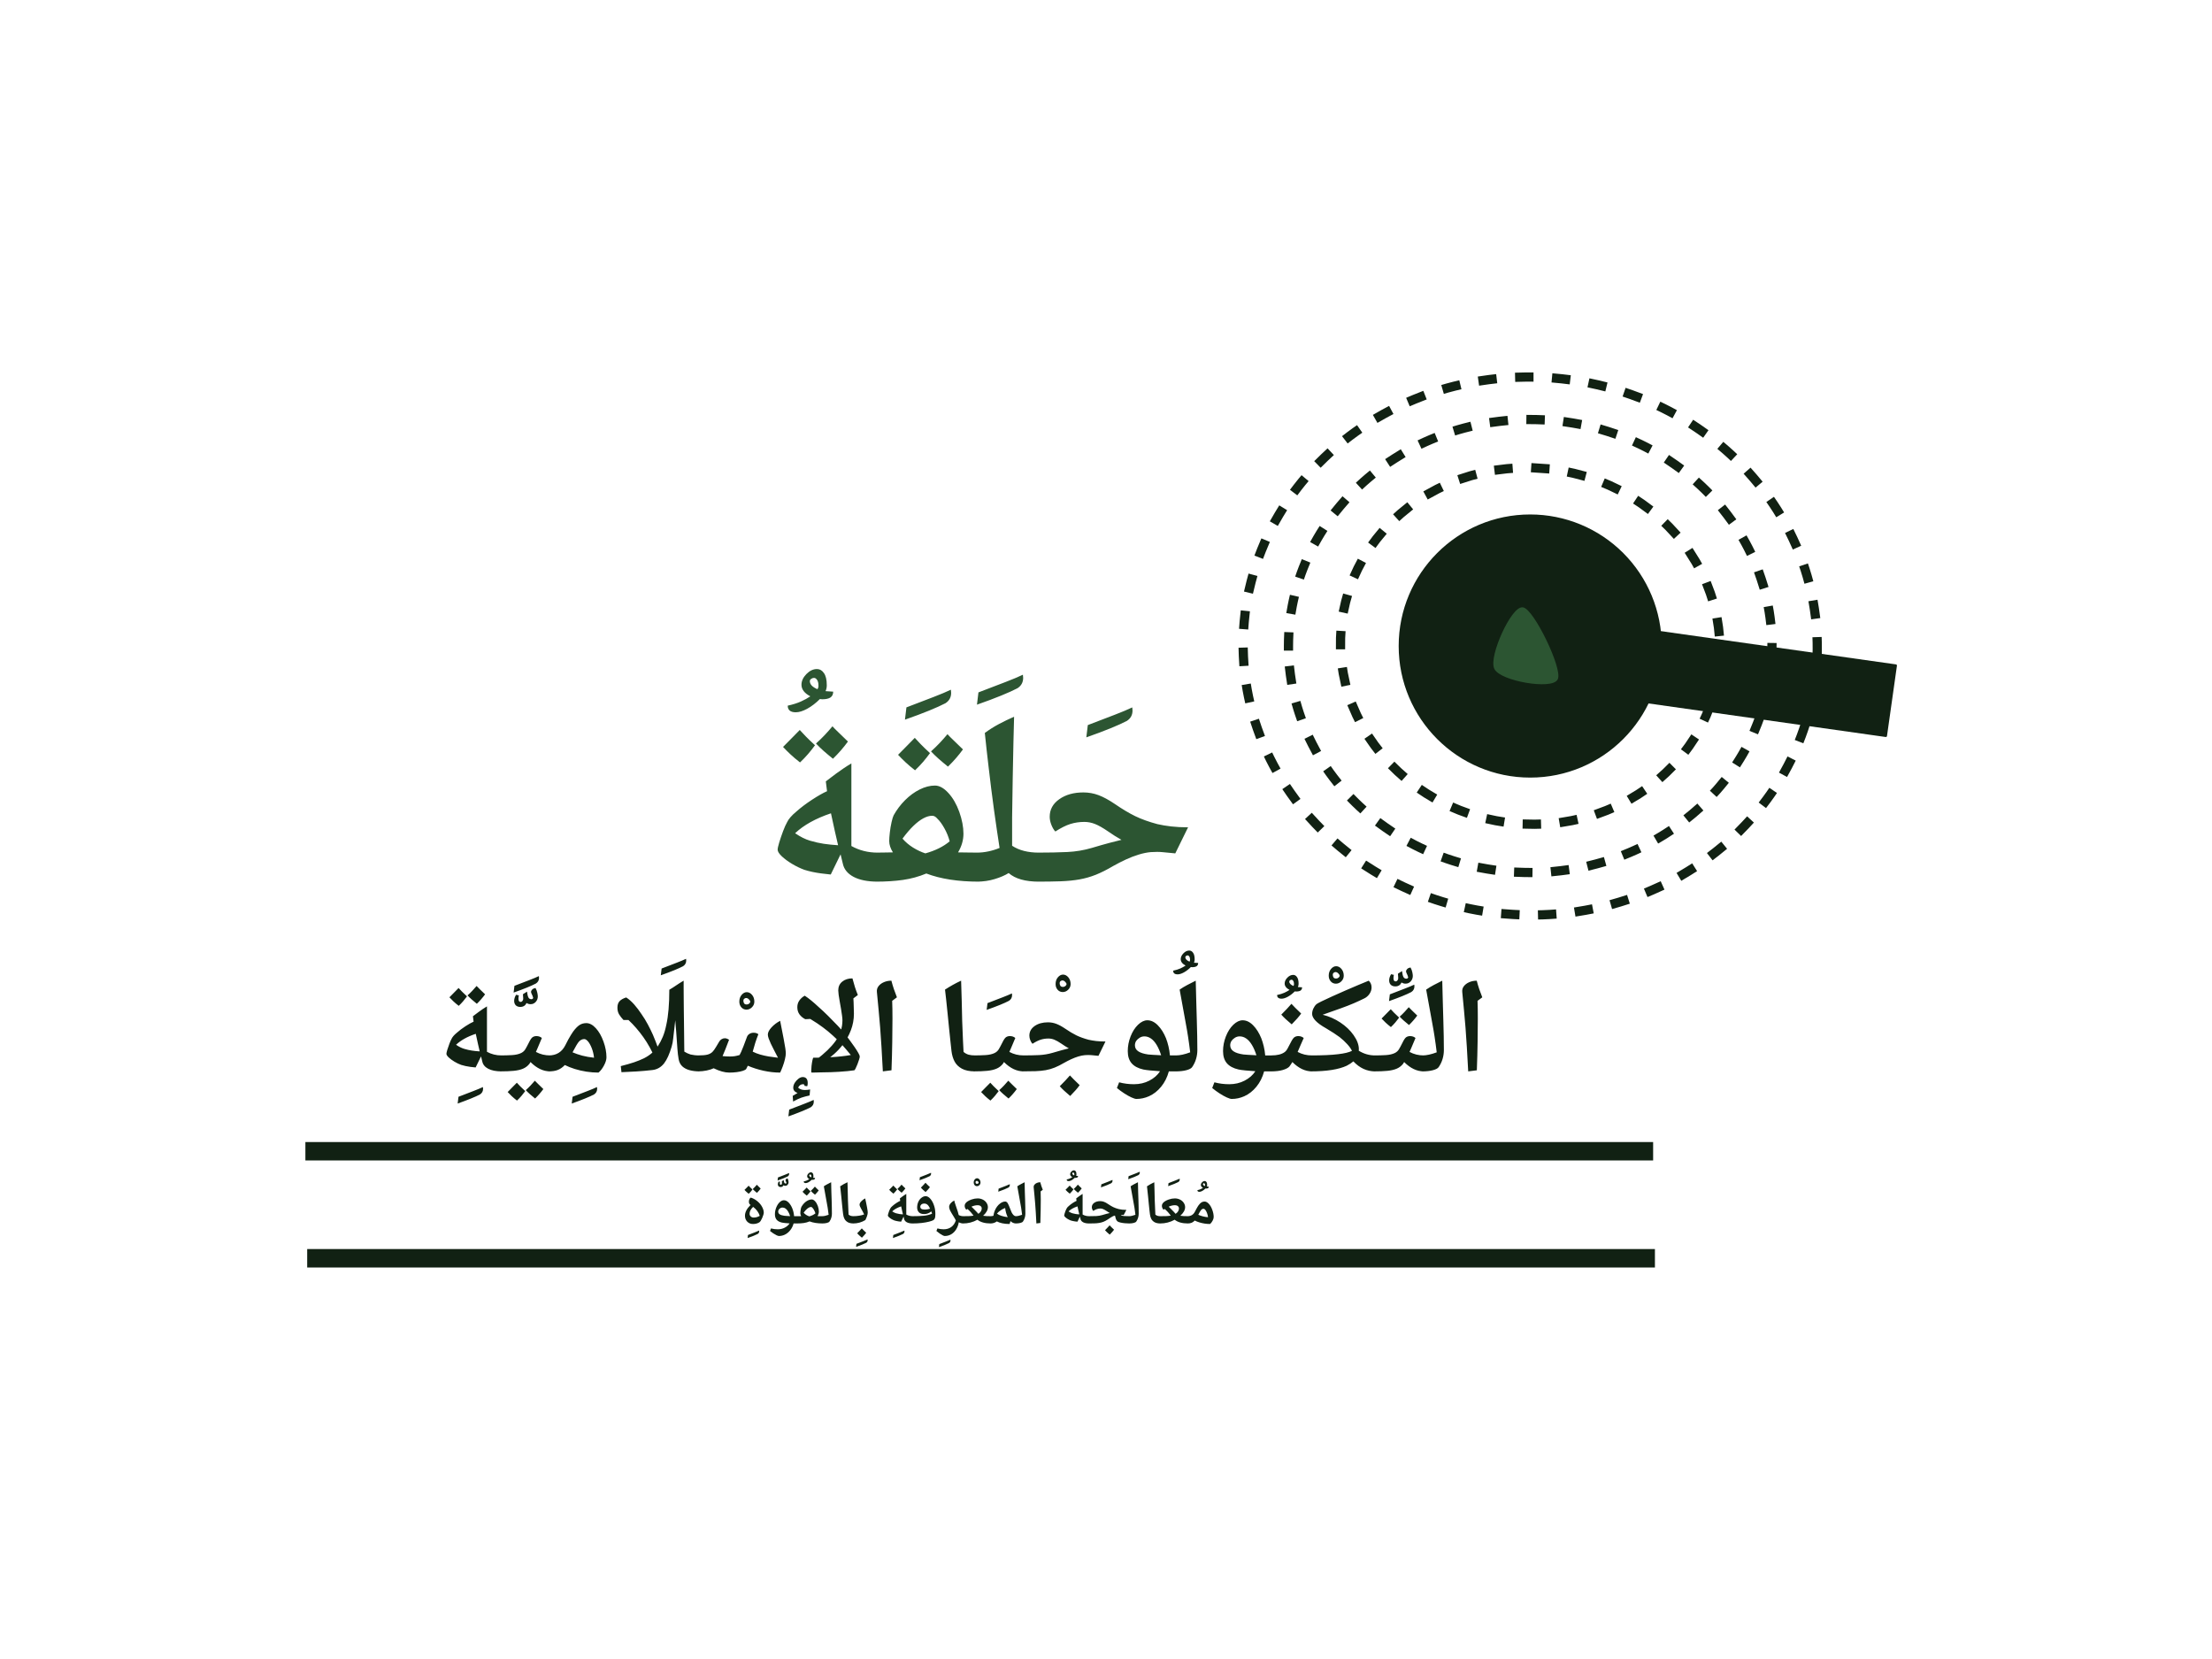 <svg version="1.1" viewBox="0.0 0.0 960.0 720.0" fill="none" stroke="none" stroke-linecap="square" stroke-miterlimit="10" xmlns:xlink="http://www.w3.org/1999/xlink" xmlns="http://www.w3.org/2000/svg"><rect x="0.0" y="0.0" width="960.0" height="720.0" fill="#808080" stroke="none"/><clipPath id="p.0"><path d="m0 0l960.0 0l0 720.0l-960.0 0l0 -720.0z" clip-rule="nonzero"/></clipPath><g clip-path="url(#p.0)"><path fill="#ffffff" d="m0 0l960.0 0l0 720.0l-960.0 0z" fill-rule="evenodd"/><path fill="#000000" fill-opacity="0.0" d="m788.611 284.875l0 0c-2.331 64.422 -59.963 114.629 -128.724 112.142l0 0c-68.762 -2.487 -122.614 -56.728 -120.284 -121.15l0 0c2.331 -64.422 59.963 -114.629 128.724 -112.142l0 0c68.762 2.487 122.614 56.728 120.283 121.15z" fill-rule="evenodd"/><path stroke="#112113" stroke-width="4.0" stroke-linejoin="round" stroke-linecap="butt" stroke-dasharray="4.0,12.0" d="m788.611 284.875l0 0c-2.331 64.422 -59.963 114.629 -128.724 112.142l0 0c-68.762 -2.487 -122.614 -56.728 -120.284 -121.15l0 0c2.331 -64.422 59.963 -114.629 128.724 -112.142l0 0c68.762 2.487 122.614 56.728 120.283 121.15z" fill-rule="evenodd"/><path fill="#000000" fill-opacity="0.0" d="m559.193 280.372l0 0c0 -54.289 46.971 -98.299 104.913 -98.299l0 0c57.942 0 104.913 44.01 104.913 98.299l0 0c0 54.289 -46.971 98.299 -104.913 98.299l0 0c-57.942 0 -104.913 -44.01 -104.913 -98.299z" fill-rule="evenodd"/><path stroke="#112113" stroke-width="4.0" stroke-linejoin="round" stroke-linecap="butt" stroke-dasharray="4.0,12.0" d="m559.193 280.372l0 0c0 -54.289 46.971 -98.299 104.913 -98.299l0 0c57.942 0 104.913 44.01 104.913 98.299l0 0c0 54.289 -46.971 98.299 -104.913 98.299l0 0c-57.942 0 -104.913 -44.01 -104.913 -98.299z" fill-rule="evenodd"/><path fill="#000000" fill-opacity="0.0" d="m745.719 291.753l0 0c-5.888 42.252 -47.205 71.406 -92.283 65.118l0 0c-45.079 -6.288 -76.849 -45.638 -70.961 -87.89l0 0c5.888 -42.252 47.205 -71.406 92.283 -65.118l0 0c45.079 6.288 76.849 45.638 70.961 87.89z" fill-rule="evenodd"/><path stroke="#112113" stroke-width="4.0" stroke-linejoin="round" stroke-linecap="butt" stroke-dasharray="4.0,12.0" d="m745.719 291.753l0 0c-5.888 42.252 -47.205 71.406 -92.283 65.118l0 0c-45.079 -6.288 -76.849 -45.638 -70.961 -87.89l0 0c5.888 -42.252 47.205 -71.406 92.283 -65.118l0 0c45.079 6.288 76.849 45.638 70.961 87.89z" fill-rule="evenodd"/><path fill="#000000" fill-opacity="0.0" d="m94.143 272.179l661.197 0l0 219.78l-661.197 0z" fill-rule="evenodd"/><path fill="#2c5532" d="m345.386 309.127q-3.516 0 -3.516 -2.875q3.406 -0.75 5.75 -1.812q2.359 -1.062 4.062 -2.234q-3.844 -2.031 -3.844 -5.016q0 -2.453 2.125 -4.641q2.141 -2.188 4.594 -2.188q1.812 0 2.984 1.703q1.281 1.703 1.281 5.344q0 1.375 -0.531 2.547l3.312 0.219q0 1.703 -1.172 2.516q-1.172 0.797 -3.625 0.797l-0.969 -0.109q-2.656 2.656 -5.484 4.203q-2.828 1.547 -4.969 1.547zm9.391 -10.016l0.219 -0.438q0.203 -0.422 0.203 -0.734q0 -0.328 0 -0.531q0 -1.5 -0.594 -2.344q-0.578 -0.859 -1.328 -0.859q-0.641 0 -1.234 0.422q-0.578 0.422 -0.578 0.969q0 2.125 3.312 3.516zm6.723 30.182q-2.25 -1.812 -4.062 -3.406q-1.812 -1.609 -3.297 -3.203q2.016 -1.812 3.781 -3.672q1.766 -1.875 3.359 -3.797q0.953 1.062 2.656 2.672q1.719 1.594 4.062 3.938q-2.875 3.953 -6.5 7.469zm-14.297 1.594q-2.344 -1.812 -4.156 -3.516q-1.812 -1.703 -3.203 -3.203q1.812 -1.812 3.625 -3.672q1.812 -1.875 3.625 -3.688q0.969 1.078 2.609 2.781q1.656 1.703 4.0 3.844q-1.375 1.906 -2.984 3.781q-1.594 1.859 -3.516 3.672zm33.697 51.739q-6.5 0 -10.453 -2.078q-3.938 -2.094 -4.688 -5.828l-0.953 -3.938l-4.266 8.75q-2.25 -0.219 -4.219 -0.484q-1.969 -0.266 -3.734 -0.641q-1.766 -0.375 -3.469 -0.906q-2.656 -0.969 -5.328 -2.562q-2.672 -1.594 -4.484 -3.297q-1.812 -1.719 -1.812 -2.891q0 -0.844 0.688 -3.141q0.703 -2.297 1.656 -4.859q0.969 -2.562 1.719 -3.844q0.953 -2.125 4.047 -4.688q2.984 -2.656 6.828 -5.156q3.844 -2.516 6.5 -3.688l-0.531 -4.266q2.781 -2.141 4.531 -3.422q1.766 -1.281 3.25 -2.281q1.5 -1.016 3.312 -2.094q0 8.969 0 17.922q0 8.953 0 17.922q5.125 2.875 11.406 2.875q0.859 0 0.859 0.859l0 10.875q0 0.859 -0.859 0.859zm-17.172 -15.797q-0.641 -2.562 -1.391 -6.016q-0.734 -3.469 -1.703 -7.844q-9.906 3.312 -15.562 8.641q3.406 2.344 6.5 3.25q3.094 0.906 5.875 1.328q1.484 0.219 3.031 0.375q1.547 0.156 3.25 0.266zm29.017 -54.502l0.641 -5.328q7.25 -2.766 11.828 -4.531q4.594 -1.766 7.469 -3.141l0.109 1.375q0 2.891 -2.453 4.484q-2.656 1.391 -7.094 3.203q-4.422 1.812 -10.5 3.938zm18.67 20.38q-2.25 -1.812 -4.062 -3.406q-1.812 -1.609 -3.297 -3.203q2.016 -1.812 3.781 -3.672q1.766 -1.875 3.359 -3.797q0.953 1.062 2.656 2.672q1.719 1.594 4.062 3.938q-2.875 3.953 -6.5 7.469zm-14.297 1.594q-2.344 -1.812 -4.156 -3.516q-1.812 -1.703 -3.203 -3.203q1.812 -1.812 3.625 -3.672q1.812 -1.875 3.625 -3.688q0.969 1.078 2.609 2.781q1.656 1.703 4.0 3.844q-1.375 1.906 -2.984 3.781q-1.594 1.859 -3.516 3.672zm-17.063 48.326q-0.969 0 -0.969 -0.969l0 -10.656q0 -0.969 0.969 -0.969q1.812 0 3.672 -0.047q1.875 -0.062 3.797 -0.062q-1.609 -2.562 -1.609 -4.906q0 -1.375 0.266 -3.719q0.266 -2.359 0.75 -4.484q0.484 -2.141 0.906 -2.984q2.031 -3.641 4.953 -6.562q2.938 -2.938 6.344 -4.641q3.422 -1.703 6.625 -1.703q2.875 0 5.812 3.203q2.938 3.188 4.75 8.203q1.812 5.125 1.812 9.484q0 4.172 -2.344 8.109q2.234 0 4.516 0.062q2.297 0.047 4.547 0.047q0.844 0 0.844 0.859l0 10.875q0 0.859 -0.844 0.859q-13.547 0 -22.828 -3.531q-4.906 2.031 -10.141 2.781q-5.219 0.75 -11.828 0.75zm21.547 -12.266q6.5 -1.812 10.547 -5.234q-0.734 -2.875 -2.281 -5.641q-1.547 -2.781 -3.047 -4.172q-1.062 -1.281 -2.234 -1.281q-1.812 0 -3.891 1.125q-2.078 1.125 -4.328 3.312q-2.234 2.172 -4.688 5.484q1.922 2.234 4.578 3.891q2.672 1.656 5.344 2.516zm22.393 -64.54l0.641 -5.328q7.25 -2.766 11.828 -4.531q4.594 -1.766 7.469 -3.141l0.109 1.375q0 2.891 -2.453 4.484q-2.656 1.391 -7.094 3.203q-4.422 1.812 -10.5 3.938zm-0.107 76.806q-0.859 0 -0.859 -0.859l0 -10.875q0 -0.859 0.859 -0.859q2.562 0 5.062 -0.531q2.516 -0.531 4.859 -1.5q-1.172 -7.562 -2.406 -16.406q-1.219 -8.859 -2.391 -19.0q-0.438 -3.406 -0.812 -7.031q-0.359 -3.625 -0.797 -7.469q2.891 -2.141 6.078 -3.844q3.203 -1.703 6.625 -3.203q-0.109 3.953 -0.281 10.938q-0.156 6.984 -0.312 15.469q-0.156 8.469 -0.266 17.219q0 4.594 0 7.312q0 2.719 0 5.062q4.484 2.984 11.625 2.984q0.953 0 0.953 0.859l0 10.875q0 0.859 -0.953 0.859q-8.859 0 -13.125 -3.734q-2.344 1.484 -6.031 2.609q-3.672 1.125 -7.828 1.125zm47.571 -62.619l0.641 -5.328q7.25 -2.766 11.828 -4.531q4.594 -1.766 7.469 -3.141l0.109 1.375q0 2.891 -2.453 4.484q-2.656 1.391 -7.094 3.203q-4.422 1.812 -10.5 3.938zm-21.44 62.619q-0.859 0 -0.859 -0.859l0 -10.875q0 -0.859 0.859 -0.859q7.781 0 13.219 -0.266q5.453 -0.266 10.562 -1.766q4.594 -1.375 7.844 -2.234q3.25 -0.859 5.062 -1.281q-1.484 -0.844 -2.938 -1.75q-1.438 -0.922 -2.812 -1.875q-3.422 -2.344 -5.719 -3.25q-2.281 -0.906 -4.641 -0.906q-3.188 0 -6.078 0.906q-2.875 0.906 -6.5 3.25q-0.953 -0.953 -1.703 -2.812q-0.75 -1.875 -0.75 -3.578q0 -4.703 4.156 -7.625q4.156 -2.938 10.453 -2.938q3.422 0 6.562 1.172q3.141 1.172 7.094 3.844q4.797 3.297 8.844 5.281q4.062 1.969 9.609 3.453q2.766 0.641 6.062 1.016q3.312 0.375 7.266 0.375l-5.547 11.312q-3.312 -0.328 -5.5 -0.531q-2.172 -0.219 -5.172 -0.016q-2.453 0.219 -5.234 1.078q-2.766 0.844 -5.531 2.125q-2.766 1.281 -5.438 2.781q-4.156 2.453 -7.625 3.844q-3.469 1.375 -7.094 2.016q-3.625 0.641 -8.062 0.812q-4.422 0.156 -10.391 0.156z" fill-rule="nonzero"/><path fill="#112113" d="m198.623 478.934l0.359 -2.938q3.984 -1.531 6.5 -2.5q2.531 -0.969 4.109 -1.719l0.062 0.75q0 1.594 -1.359 2.469q-1.453 0.766 -3.891 1.75q-2.438 1.0 -5.781 2.188zm8.328 -43.292q-1.234 -1.0 -2.234 -1.875q-0.984 -0.875 -1.812 -1.766q1.109 -0.984 2.078 -2.016q0.969 -1.031 1.859 -2.078q0.516 0.578 1.453 1.469q0.938 0.875 2.234 2.156q-1.578 2.172 -3.578 4.109zm-7.859 0.891q-1.297 -1.0 -2.297 -1.938q-0.984 -0.938 -1.75 -1.766q1.0 -1.0 1.984 -2.016q1.0 -1.031 2.0 -2.031q0.531 0.594 1.438 1.531q0.906 0.938 2.203 2.109q-0.766 1.047 -1.641 2.078q-0.875 1.031 -1.938 2.031zm18.533 28.435q-3.578 0 -5.75 -1.141q-2.172 -1.141 -2.578 -3.203l-0.531 -2.156l-2.344 4.797q-1.234 -0.109 -2.328 -0.25q-1.078 -0.156 -2.047 -0.359q-0.953 -0.203 -1.906 -0.5q-1.453 -0.531 -2.922 -1.406q-1.469 -0.875 -2.469 -1.812q-1.0 -0.953 -1.0 -1.594q0 -0.469 0.375 -1.719q0.391 -1.266 0.922 -2.672q0.531 -1.406 0.938 -2.109q0.531 -1.188 2.234 -2.594q1.641 -1.469 3.75 -2.844q2.109 -1.375 3.578 -2.016l-0.297 -2.344q1.531 -1.172 2.5 -1.875q0.969 -0.719 1.781 -1.266q0.828 -0.562 1.812 -1.141q0 4.922 0 9.859q0 4.922 0 9.844q2.828 1.578 6.281 1.578q0.469 0 0.469 0.469l0 5.984q0 0.469 -0.469 0.469zm-9.438 -8.672q-0.359 -1.406 -0.766 -3.312q-0.406 -1.906 -0.938 -4.312q-5.453 1.812 -8.562 4.75q1.875 1.281 3.578 1.781q1.703 0.5 3.219 0.734q0.828 0.125 1.672 0.219q0.859 0.078 1.797 0.141zm14.72 -25.513l0.359 -2.938q3.984 -1.531 6.5 -2.5q2.531 -0.969 4.109 -1.719l0.062 0.75q0 1.594 -1.359 2.469q-1.453 0.766 -3.891 1.766q-2.438 0.984 -5.781 2.172zm2.938 6.219q-1.297 0 -2.0 -0.703q-0.703 -0.719 -0.703 -1.938q0 -1.234 0.828 -2.641l1.219 0.281q-0.172 0.531 -0.172 1.469q0 1.359 0.938 1.359q0.469 0 0.812 -0.438q0.359 -0.453 0.312 -1.094l-0.125 -1.812l1.766 -1.125q0.234 1.875 0.641 2.594q0.406 0.703 1.297 0.703q0.234 0 0.438 -0.141q0.203 -0.156 0.312 -0.391q-0.109 -0.656 -0.812 -2.109l-0.125 -0.469q0 -0.594 0.5 -1.094q0.5 -0.5 1.438 -0.672q0.594 1.062 0.797 2.125q0.203 1.047 0.203 1.516q0 1.406 -0.906 2.406q-0.906 0.984 -2.203 0.984q-1.062 0 -1.766 -0.516q-0.812 1.703 -2.688 1.703zm6.387 39.753q-1.234 -1.0 -2.234 -1.875q-0.984 -0.875 -1.812 -1.766q1.109 -0.984 2.078 -2.016q0.969 -1.031 1.859 -2.078q0.516 0.578 1.453 1.453q0.938 0.891 2.234 2.172q-1.578 2.172 -3.578 4.109zm-7.859 0.891q-1.297 -1.0 -2.297 -1.938q-0.984 -0.938 -1.75 -1.766q1.0 -1.0 1.984 -2.031q1.0 -1.016 2.0 -2.016q0.531 0.594 1.438 1.531q0.906 0.938 2.203 2.109q-0.766 1.047 -1.641 2.078q-0.875 1.031 -1.938 2.031zm-7.274 -12.678q-0.469 0 -0.469 -0.469l0 -5.984q0 -0.469 0.469 -0.469q2.812 0 5.188 -0.141q2.375 -0.156 3.906 -0.906q1.172 -0.594 1.781 -1.609q0.625 -1.031 1.562 -2.906q0.938 -1.938 1.641 -2.375q0.703 -0.453 1.641 -0.453q1.406 0 2.344 0.828q-0.531 1.297 -1.0 2.375q-0.469 1.078 -0.844 2.0q-0.375 0.906 -0.734 1.672q1.406 0.75 2.953 1.141q1.562 0.375 3.203 0.375q0.469 0 0.469 0.469l0 5.984q0 0.469 -0.469 0.469q-4.453 0 -8.5 -4.047l-0.469 0.766q-1.109 1.406 -2.766 2.109q-1.641 0.703 -4.047 0.938q-2.406 0.234 -5.859 0.234zm31.031 13.966l0.359 -2.938q3.984 -1.531 6.5 -2.5q2.531 -0.969 4.109 -1.719l0.062 0.75q0 1.594 -1.359 2.469q-1.453 0.766 -3.891 1.75q-2.438 1.0 -5.781 2.188zm11.617 -13.435q-2.578 0 -5.25 -0.406q-2.672 -0.422 -5.078 -1.172q-2.406 -0.766 -4.281 -1.703q-1.406 1.469 -3.0 2.109q-1.578 0.641 -3.922 0.641q-0.469 0 -0.469 -0.469l0 -5.984q0 -0.469 0.469 -0.469q2.406 0 4.188 -1.078q1.797 -1.094 2.906 -3.266q0.703 -1.406 1.312 -2.547q0.625 -1.141 1.156 -1.984q0.531 -0.859 0.938 -1.438q1.469 -2.0 2.75 -2.844q1.297 -0.859 3.0 -0.859q2.109 0 4.125 2.203q2.031 2.203 3.328 5.828q1.281 3.531 1.281 6.812q0 1.516 -1.062 3.516q-1.047 2.0 -2.391 3.109zm-1.938 -6.453q-0.234 -2.172 -0.938 -4.016q-0.703 -1.844 -1.594 -2.969q-0.938 -1.109 -1.688 -1.109q-1.297 0 -2.297 1.062q-0.469 0.516 -1.172 1.703q-0.703 1.172 -1.641 2.984q1.875 0.812 4.188 1.438q2.328 0.609 5.141 0.906zm26.573 0.469q-1.125 -2.703 -2.422 -5.016q-1.281 -2.312 -2.75 -4.375q-1.453 -2.047 -3.078 -3.922q-1.609 -1.875 -3.375 -3.516l-2.156 0q-1.125 -1.172 -1.891 -2.406q-0.75 -1.234 -0.75 -2.938q0 -1.875 0.969 -2.875q0.969 -1.0 2.844 -1.578q1.812 1.172 3.484 3.078q1.672 1.906 3.141 4.141q1.516 2.156 2.781 4.531q1.266 2.375 2.203 4.5q0.531 1.219 1.109 2.719q0.594 1.5 1.172 3.109q0.594 1.609 1.062 3.203l-2.344 1.344zm2.402 -36.241l0.359 -2.938q3.984 -1.531 6.5 -2.5q2.531 -0.969 4.109 -1.719l0.062 0.75q0 1.594 -1.359 2.469q-1.453 0.766 -3.891 1.766q-2.438 0.984 -5.781 2.172zm-17.07 42.053l-0.297 -2.641q3.297 -0.828 5.734 -1.641q2.422 -0.828 4.359 -1.766q1.938 -1.0 3.375 -2.25q1.438 -1.266 2.609 -2.969q1.234 -1.875 2.172 -4.125q0.938 -2.266 1.516 -5.203q0.656 -2.938 0.969 -6.656q0.328 -3.719 0.328 -8.531q1.703 -1.0 3.047 -1.938q1.359 -0.938 3.172 -2.0q0 1.0 0 3.109q0 2.109 0.031 4.703q0.031 2.578 0.047 5.188q0.031 2.609 0.062 4.641q0.031 2.016 0.031 2.953q0 0.938 0.031 2.438q0.031 1.484 0.031 3.109q0 1.609 0.031 2.906q0.031 1.281 0.031 1.75q0.641 0.406 1.312 0.703q0.672 0.297 1.375 0.531q0.828 0.172 1.734 0.297q0.906 0.109 2.031 0.109q0.516 0 0.516 0.469l0 5.984q0 0.469 -0.516 0.469q-2.234 0 -4.172 -0.516q-1.938 -0.531 -3.172 -1.672q-1.219 -1.156 -1.578 -3.094q-0.359 -2.047 -0.531 -4.453q-0.172 -2.406 -0.344 -4.875q-0.062 -1.172 -0.188 -2.625q-0.109 -1.469 -0.234 -2.781q-0.109 -1.328 -0.172 -2.156q-0.344 3.172 -0.562 5.0q-0.203 1.812 -0.328 2.875q-0.109 1.047 -0.25 1.812q-0.141 0.75 -0.438 1.812q-0.703 2.344 -1.5 4.141q-0.797 1.781 -1.781 3.078q-2.0 2.516 -5.047 2.875q-3.578 0.406 -6.859 0.609q-3.297 0.203 -6.578 0.328zm54.262 -27.152q-1.344 0 -2.234 -1.0q-0.875 -1.0 -0.875 -2.469q0 -1.766 1.0 -2.938q1.0 -1.172 2.219 -1.172q1.297 0 2.297 1.172q1.0 1.172 1.0 2.938q0 1.406 -1.031 2.438q-1.031 1.031 -2.375 1.031zm0.109 -2.234q0.594 0 1.062 -0.406q0.469 -0.422 0.469 -0.766q0 -0.469 -0.594 -1.047q-0.578 -0.594 -1.219 -0.594q-0.359 0 -0.766 0.297q-0.406 0.281 -0.406 0.938q0 0.516 0.281 1.047q0.297 0.531 1.172 0.531zm-7.628 29.558q-1.453 0 -3.125 -0.469q-1.672 -0.469 -3.609 -1.406q-1.172 0.578 -3.031 0.969q-1.844 0.375 -3.719 0.375q-0.469 0 -0.469 -0.469l0 -5.984q0 -0.469 0.469 -0.469q2.703 0 4.047 -0.344q1.344 -0.359 2.172 -1.172q0.406 -0.422 0.75 -0.906q0.359 -0.5 0.859 -1.328q0.5 -0.828 1.328 -2.234q0.344 -0.641 1.016 -1.047q0.672 -0.422 1.438 -0.422q0.828 0 1.828 0.656q-0.938 2.453 -1.641 4.25q-0.703 1.781 -1.188 2.844q0.828 0.062 1.609 0.125q0.797 0.047 1.562 0.047q1.172 0 2.109 -0.141q0.938 -0.141 2.109 -0.5q0.297 -0.469 0.703 -1.406q0.422 -0.938 1.031 -2.516q0.625 -1.594 1.5 -4.0q0.297 -0.766 1.047 -1.25q0.766 -0.5 1.828 -0.5q1.234 0 2.047 0.641q-0.703 1.75 -1.328 3.688q-0.609 1.938 -1.125 3.875q1.516 0.766 3.25 1.266q1.734 0.5 3.656 0.828q1.938 0.312 4.062 0.547q-0.891 -1.766 -1.719 -3.312q-0.812 -1.562 -1.406 -2.812q-0.578 -1.266 -0.938 -2.266q-0.344 -1.0 -0.344 -1.641q0 -1.406 1.578 -3.125q1.594 -1.734 3.766 -2.859q0.984 4.984 1.516 7.781q0.531 2.781 0.734 4.188q0.203 1.406 0.203 2.172q0 0.938 -0.375 2.531q-0.375 1.578 -0.969 3.156q-0.594 1.578 -1.109 2.641q-3.531 0 -7.234 -0.812q-3.688 -0.828 -6.797 -2.172q-0.344 0.75 -0.703 1.406q-0.281 0.406 -1.406 0.797q-1.109 0.375 -2.703 0.578q-1.578 0.203 -3.281 0.203zm25.698 19.008l0.359 -2.938q3.984 -1.531 6.5 -2.5q2.531 -0.969 4.109 -1.719l0.062 0.75q0 1.594 -1.359 2.469q-1.453 0.766 -3.891 1.75q-2.438 1.0 -5.781 2.188zm2.049 -6.446l-0.172 -2.469l2.109 -1.234q-1.875 -0.703 -1.875 -2.281q0 -1.062 0.641 -2.125q0.656 -1.047 1.609 -1.781q0.969 -0.734 1.859 -0.734q2.172 0 2.172 2.641q0 0.875 -0.234 1.344l-1.172 -0.172l0 -0.172q0 -0.297 -0.188 -0.422q-0.172 -0.109 -0.516 -0.109q-0.594 0 -1.125 0.344q-0.531 0.359 -0.938 1.125q1.062 1.047 2.938 1.047q0.469 0 1.047 -0.062q0.594 -0.047 1.234 -0.172l-0.234 2.594q-2.109 0.469 -3.547 0.953q-1.438 0.5 -3.609 1.688zm8.047 -12.562q-0.188 0 -0.188 -0.703q0 -0.828 0.141 -2.203q0.156 -1.375 0.391 -2.453q0.234 -1.094 0.406 -1.094q1.641 0 3.609 -0.047q1.969 -0.062 4.078 -0.188q2.109 -0.109 4.312 -0.344q2.203 -0.234 4.25 -0.594q-2.109 -2.578 -3.953 -4.625q-1.844 -2.062 -3.906 -3.875q-1.984 -1.828 -4.312 -3.547q-2.312 -1.734 -5.422 -3.609l-2.172 0.109q-1.516 -0.766 -2.484 -2.047q-0.969 -1.297 -0.969 -3.172q0 -1.641 0.875 -2.891q0.875 -1.266 2.344 -2.094q1.344 0.875 2.844 2.109q1.5 1.234 3.141 2.766q2.0 1.75 4.156 3.891q2.172 2.141 4.188 4.281q2.031 2.141 3.391 3.906q0.875 1.109 1.922 2.547q1.062 1.438 2.031 2.844q0.969 1.406 1.578 2.5q0.625 1.078 0.625 1.547q0 0.422 -0.297 1.359q-0.297 0.938 -0.703 2.0q-0.406 1.047 -0.797 1.812q-0.375 0.75 -0.547 0.812q-1.125 0.172 -2.906 0.359q-1.781 0.172 -3.719 0.297q-1.938 0.109 -3.578 0.172q-0.531 0 -1.688 0.031q-1.141 0.016 -2.453 0.047q-1.312 0.031 -2.469 0.062q-1.141 0.031 -1.719 0.031zm5.331 -4.641l-3.172 -1.047q2.578 -2.0 4.641 -3.953q2.047 -1.969 3.516 -3.969q1.469 -2.047 2.25 -4.297q0.797 -2.266 0.797 -4.797q0 -0.703 -0.172 -2.016q-0.172 -1.328 -0.438 -2.906q-0.266 -1.578 -0.562 -3.188q-0.297 -1.625 -0.469 -2.906q-0.172 -1.297 -0.172 -1.938q0 -2.406 1.719 -3.812q1.734 -1.422 4.438 -1.422q0.594 2.172 1.078 3.766q0.5 1.578 1.266 3.453l-1.938 1.469q0.062 0.594 0.094 1.625q0.031 1.016 0.062 2.078q0.031 1.047 0.047 1.875q0.031 0.812 0.031 1.047q0 3.766 -1.328 7.219q-1.312 3.453 -3.594 6.391q-1.703 2.172 -3.703 3.938q-1.984 1.75 -4.391 3.391zm25.57 4.109q-0.297 -6.031 -0.594 -10.609q-0.281 -4.578 -0.578 -8.422q-0.297 -3.844 -0.656 -7.469q-0.344 -3.641 -0.75 -7.875q-0.172 -1.453 0.672 -2.562q0.859 -1.125 2.344 -1.766q1.5 -0.656 3.266 -0.656q0.469 1.828 1.078 3.641q0.625 1.812 1.328 3.578l-2.062 1.531q0.125 3.219 0.125 7.703q0 4.484 -0.094 10.125q-0.078 5.625 -0.328 12.312l-3.75 0.469zm39.95 0q-3.516 0 -5.656 -1.172q-2.141 -1.172 -3.172 -3.125q-1.031 -1.969 -1.328 -4.5q-0.109 -1.109 -0.406 -3.719q-0.297 -2.609 -0.625 -5.953q-0.312 -3.344 -0.672 -6.75q-0.344 -3.406 -0.641 -6.156q-0.281 -2.766 -0.469 -4.109q1.703 -1.109 3.438 -2.078q1.734 -0.969 3.547 -1.797q0.172 4.406 0.266 8.781q0.094 4.359 0.203 8.766q0.125 4.391 0.359 8.797l0.234 4.578q1.047 0.875 2.219 1.203q1.172 0.312 2.812 0.312q0.359 0 0.359 0.469l0 5.984q0 0.469 -0.469 0.469zm5.103 -26.675l0.359 -2.938q3.984 -1.531 6.5 -2.5q2.531 -0.969 4.109 -1.719l0.062 0.75q0 1.594 -1.359 2.469q-1.453 0.766 -3.891 1.766q-2.438 0.984 -5.781 2.172zm9.501 38.462q-1.234 -1.0 -2.234 -1.875q-0.984 -0.875 -1.812 -1.766q1.109 -0.984 2.078 -2.016q0.969 -1.031 1.859 -2.078q0.516 0.578 1.453 1.453q0.938 0.891 2.234 2.172q-1.578 2.172 -3.578 4.109zm-7.859 0.891q-1.297 -1.0 -2.297 -1.938q-0.984 -0.938 -1.75 -1.766q1.0 -1.0 1.984 -2.031q1.0 -1.016 2.0 -2.016q0.531 0.594 1.438 1.531q0.906 0.938 2.203 2.109q-0.766 1.047 -1.641 2.078q-0.875 1.031 -1.938 2.031zm-7.274 -12.678q-0.469 0 -0.469 -0.469l0 -5.984q0 -0.469 0.469 -0.469q2.812 0 5.188 -0.141q2.375 -0.156 3.906 -0.906q1.172 -0.594 1.781 -1.609q0.625 -1.031 1.562 -2.906q0.938 -1.938 1.641 -2.375q0.703 -0.453 1.641 -0.453q1.406 0 2.344 0.828q-0.531 1.297 -1.0 2.375q-0.469 1.078 -0.844 2.0q-0.375 0.906 -0.734 1.672q1.406 0.75 2.953 1.141q1.562 0.375 3.203 0.375q0.469 0 0.469 0.469l0 5.984q0 0.469 -0.469 0.469q-4.453 0 -8.5 -4.047l-0.469 0.766q-1.109 1.406 -2.766 2.109q-1.641 0.703 -4.047 0.938q-2.406 0.234 -5.859 0.234zm38.658 -34.419q-1.344 0 -2.234 -1.0q-0.875 -1.0 -0.875 -2.469q0 -1.766 1.0 -2.938q1.0 -1.172 2.219 -1.172q1.297 0 2.297 1.172q1.0 1.172 1.0 2.938q0 1.406 -1.031 2.438q-1.031 1.031 -2.375 1.031zm0.109 -2.234q0.594 0 1.062 -0.406q0.469 -0.422 0.469 -0.766q0 -0.469 -0.594 -1.047q-0.578 -0.594 -1.219 -0.594q-0.359 0 -0.766 0.297q-0.406 0.281 -0.406 0.938q0 0.516 0.281 1.047q0.297 0.531 1.172 0.531zm3.116 47.34q-2.984 -2.469 -4.516 -4.234q1.344 -1.344 2.422 -2.484q1.094 -1.141 1.984 -2.203q0.641 0.703 1.688 1.75q1.062 1.062 2.531 2.469q-0.703 1.0 -1.734 2.172q-1.031 1.172 -2.375 2.531zm-20.766 -10.687q-0.469 0 -0.469 -0.469l0 -5.984q0 -0.469 0.469 -0.469q4.281 0 7.266 -0.141q3.0 -0.156 5.812 -0.969q2.531 -0.766 4.312 -1.234q1.797 -0.469 2.781 -0.703q-0.812 -0.469 -1.609 -0.969q-0.797 -0.5 -1.547 -1.031q-1.875 -1.281 -3.141 -1.781q-1.266 -0.5 -2.547 -0.5q-1.766 0 -3.359 0.5q-1.578 0.5 -3.562 1.781q-0.531 -0.516 -0.953 -1.547q-0.406 -1.031 -0.406 -1.969q0 -2.578 2.281 -4.188q2.297 -1.609 5.766 -1.609q1.875 0 3.594 0.641q1.734 0.641 3.906 2.109q2.641 1.812 4.859 2.906q2.234 1.078 5.281 1.906q1.531 0.344 3.344 0.562q1.828 0.203 4.0 0.203l-3.047 6.219q-1.828 -0.188 -3.031 -0.297q-1.203 -0.125 -2.844 0q-1.344 0.109 -2.875 0.578q-1.516 0.469 -3.047 1.172q-1.531 0.703 -3.0 1.531q-2.281 1.344 -4.188 2.109q-1.906 0.766 -3.906 1.125q-1.984 0.344 -4.422 0.438q-2.438 0.078 -5.719 0.078zm49.505 11.969q-0.703 0 -2.172 -0.672q-1.469 -0.672 -3.141 -1.766q-1.672 -1.078 -3.141 -2.312l0.953 -2.469q1.578 0.422 3.188 0.625q1.609 0.203 3.25 0.203q3.703 0 6.688 -1.562q3.0 -1.547 4.641 -4.078q-2.516 -0.172 -4.344 -0.344q-1.812 -0.172 -2.938 -0.406q-3.391 -0.766 -5.062 -2.703q-1.672 -1.938 -1.672 -5.281q0 -3.219 1.219 -6.359q1.234 -3.141 3.234 -5.078q2.047 -1.938 4.047 -1.938q2.406 0 4.547 2.172q2.141 2.172 3.547 5.625q0.641 1.656 1.078 3.531q0.453 1.875 0.625 3.922l3.172 0q0.469 0 0.469 0.469l0 5.984q0 0.469 -0.469 0.469l-3.641 0q-1.062 3.875 -3.344 6.656q-2.281 2.797 -5.281 4.141q-2.641 1.172 -5.453 1.172zm10.734 -18.953q-0.828 -2.625 -1.938 -4.469q-1.109 -1.859 -2.469 -2.797q-1.344 -0.938 -2.859 -0.938q-1.125 0 -2.062 0.594q-0.938 0.578 -1.516 1.406q-0.531 0.875 -0.531 1.875q0 1.641 1.438 2.609q1.438 0.969 4.312 1.375q0.641 0.062 2.047 0.156q1.406 0.078 3.578 0.188zm7.158 -35.12q-1.938 0 -1.938 -1.594q1.875 -0.406 3.156 -0.984q1.297 -0.594 2.234 -1.234q-2.109 -1.125 -2.109 -2.766q0 -1.344 1.172 -2.547q1.172 -1.203 2.531 -1.203q1.0 0 1.641 0.938q0.703 0.938 0.703 2.938q0 0.75 -0.297 1.406l1.812 0.109q0 0.938 -0.641 1.391q-0.641 0.438 -1.984 0.438l-0.531 -0.062q-1.469 1.469 -3.031 2.328q-1.547 0.844 -2.719 0.844zm5.156 -5.516l0.125 -0.234q0.109 -0.234 0.109 -0.406q0 -0.188 0 -0.297q0 -0.828 -0.328 -1.297q-0.312 -0.469 -0.719 -0.469q-0.359 0 -0.688 0.234q-0.312 0.234 -0.312 0.531q0 1.172 1.812 1.938zm-5.862 47.62q-0.469 0 -0.469 -0.469l0 -5.984q0 -0.469 0.469 -0.469q2.578 0 6.156 -1.344q-0.234 -1.703 -0.438 -3.422q-0.203 -1.734 -0.5 -3.438q-0.234 -1.703 -1.172 -6.781q-0.938 -5.078 -2.469 -13.578q1.531 -1.062 3.312 -2.0q1.797 -0.938 3.672 -1.875q0.125 4.812 0.234 9.125q0.125 4.312 0.234 8.062q0.125 3.75 0.172 6.953q0.062 3.203 0.062 5.953q0 2.0 -0.562 3.875q-0.547 1.875 -1.719 3.578q-0.594 0.812 -2.5 1.312q-1.906 0.5 -4.484 0.5zm24.166 11.969q-0.703 0 -2.172 -0.672q-1.469 -0.672 -3.141 -1.766q-1.672 -1.078 -3.141 -2.312l0.953 -2.469q1.578 0.422 3.188 0.625q1.609 0.203 3.25 0.203q3.703 0 6.688 -1.562q3.0 -1.547 4.641 -4.078q-2.516 -0.172 -4.344 -0.344q-1.812 -0.172 -2.938 -0.406q-3.391 -0.766 -5.062 -2.703q-1.672 -1.938 -1.672 -5.281q0 -3.219 1.219 -6.359q1.234 -3.141 3.234 -5.078q2.047 -1.938 4.047 -1.938q2.406 0 4.547 2.172q2.141 2.172 3.547 5.625q0.641 1.656 1.078 3.531q0.453 1.875 0.625 3.922l3.172 0q0.469 0 0.469 0.469l0 5.984q0 0.469 -0.469 0.469l-3.641 0q-1.062 3.875 -3.344 6.656q-2.281 2.797 -5.281 4.141q-2.641 1.172 -5.453 1.172zm10.734 -18.953q-0.828 -2.625 -1.938 -4.469q-1.109 -1.859 -2.469 -2.797q-1.344 -0.938 -2.859 -0.938q-1.125 0 -2.062 0.594q-0.938 0.578 -1.516 1.406q-0.531 0.875 -0.531 1.875q0 1.641 1.438 2.609q1.438 0.969 4.312 1.375q0.641 0.062 2.047 0.156q1.406 0.078 3.578 0.188zm10.913 -24.56q-1.938 0 -1.938 -1.594q1.875 -0.406 3.156 -0.984q1.297 -0.594 2.234 -1.234q-2.109 -1.125 -2.109 -2.766q0 -1.344 1.172 -2.547q1.172 -1.203 2.531 -1.203q1.0 0 1.641 0.938q0.703 0.938 0.703 2.938q0 0.75 -0.297 1.406l1.812 0.109q0 0.938 -0.641 1.391q-0.641 0.438 -1.984 0.438l-0.531 -0.062q-1.469 1.469 -3.031 2.328q-1.547 0.844 -2.719 0.844zm5.156 -5.516l0.125 -0.234q0.109 -0.234 0.109 -0.406q0 -0.188 0 -0.297q0 -0.828 -0.328 -1.297q-0.312 -0.469 -0.719 -0.469q-0.359 0 -0.688 0.234q-0.312 0.234 -0.312 0.531q0 1.172 1.812 1.938zm-0.759 16.662q-2.984 -2.469 -4.516 -4.234q1.344 -1.344 2.422 -2.484q1.094 -1.141 1.984 -2.203q0.641 0.703 1.688 1.766q1.062 1.047 2.531 2.453q-0.703 1.0 -1.734 2.172q-1.031 1.172 -2.375 2.531zm-8.857 20.398q-0.469 0 -0.469 -0.469l0 -5.984q0 -0.469 0.469 -0.469q3.812 0 5.75 -1.406q0.766 -0.531 1.344 -1.641q0.594 -1.109 1.359 -2.578q0.938 -1.875 1.641 -2.312q0.703 -0.453 1.641 -0.453q1.344 0 2.344 0.828q-0.641 1.469 -1.328 3.0q-0.672 1.516 -1.312 3.047q1.406 0.75 2.953 1.141q1.562 0.375 3.266 0.375q0.469 0 0.469 0.469l0 5.984q0 0.469 -0.469 0.469q-4.453 0 -8.5 -4.047q-0.359 0.594 -0.688 1.062q-0.312 0.469 -0.609 0.875q-0.766 0.875 -2.828 1.5q-2.047 0.609 -5.031 0.609zm28.04 -38.057q-1.344 0 -2.234 -1.0q-0.875 -1.0 -0.875 -2.469q0 -1.766 1.0 -2.938q1.0 -1.172 2.219 -1.172q1.297 0 2.297 1.172q1.0 1.172 1.0 2.938q0 1.406 -1.031 2.438q-1.031 1.031 -2.375 1.031zm0.109 -2.234q0.594 0 1.062 -0.406q0.469 -0.422 0.469 -0.766q0 -0.469 -0.594 -1.047q-0.578 -0.594 -1.219 -0.594q-0.359 0 -0.766 0.297q-0.406 0.281 -0.406 0.938q0 0.516 0.281 1.047q0.297 0.531 1.172 0.531zm-11.021 40.291q-0.469 0 -0.469 -0.469l0 -5.984q0 -0.469 0.469 -0.469q7.625 0 11.844 -0.531q4.109 -0.469 6.047 -1.453q-0.641 -1.359 -2.062 -2.906q-1.406 -1.562 -3.328 -3.078q-1.125 -0.828 -2.562 -1.766q-1.438 -0.938 -3.312 -2.047q-3.047 -1.703 -4.547 -3.281q-1.484 -1.594 -1.484 -2.938q0 -1.172 0.516 -2.312q0.531 -1.156 1.359 -1.922q0.406 -0.344 2.25 -1.25q1.844 -0.906 4.516 -2.109q2.672 -1.203 5.625 -2.5q2.969 -1.297 5.688 -2.438q2.734 -1.141 4.609 -1.906q1.234 1.125 1.234 2.938q0 1.469 -0.906 2.797q-0.906 1.312 -2.25 1.953q-2.234 1.109 -4.562 2.109q-2.312 1.0 -5.484 2.141q-3.156 1.141 -8.031 2.844q4.109 1.0 7.688 3.375q3.578 2.375 5.75 5.484q2.281 3.234 2.281 6.109q0 0.516 -0.047 0.641q3.281 2.047 7.094 2.047q0.531 0 0.531 0.469l0 5.984q0 0.469 -0.531 0.469q-2.641 0 -5.016 -1.078q-2.375 -1.094 -4.422 -3.266q-0.531 0.469 -1.266 0.953q-0.734 0.469 -1.609 0.938q-5.281 2.453 -15.609 2.453zm36.729 -36.879q-1.297 0 -2.0 -0.703q-0.703 -0.719 -0.703 -1.938q0 -1.234 0.828 -2.641l1.219 0.281q-0.172 0.531 -0.172 1.469q0 1.359 0.938 1.359q0.469 0 0.813 -0.438q0.359 -0.453 0.312 -1.094l-0.125 -1.812l1.766 -1.125q0.234 1.875 0.641 2.594q0.406 0.703 1.297 0.703q0.234 0 0.438 -0.141q0.203 -0.156 0.312 -0.391q-0.109 -0.656 -0.812 -2.109l-0.125 -0.469q0 -0.594 0.5 -1.094q0.5 -0.5 1.438 -0.672q0.594 1.062 0.797 2.125q0.203 1.047 0.203 1.516q0 1.406 -0.906 2.406q-0.906 0.984 -2.203 0.984q-1.062 0 -1.766 -0.516q-0.812 1.703 -2.688 1.703zm-2.766 6.391l0.359 -2.938q3.984 -1.531 6.5 -2.5q2.531 -0.969 4.109 -1.719l0.062 0.75q0 1.594 -1.359 2.469q-1.453 0.766 -3.891 1.766q-2.438 0.984 -5.781 2.172zm8.68 10.373q-1.234 -1.0 -2.234 -1.875q-0.984 -0.875 -1.812 -1.766q1.109 -0.984 2.078 -2.016q0.969 -1.031 1.859 -2.078q0.516 0.578 1.453 1.469q0.938 0.875 2.234 2.156q-1.578 2.172 -3.578 4.109zm-7.859 0.891q-1.297 -1.0 -2.297 -1.938q-0.984 -0.938 -1.75 -1.766q1.0 -1.0 1.984 -2.016q1.0 -1.031 2.0 -2.031q0.531 0.594 1.438 1.531q0.906 0.938 2.203 2.109q-0.766 1.047 -1.641 2.078q-0.875 1.031 -1.938 2.031zm-7.391 19.225q-0.469 0 -0.469 -0.469l0 -5.984q0 -0.469 0.469 -0.469q2.812 0 5.188 -0.141q2.375 -0.156 3.906 -0.906q1.172 -0.594 1.781 -1.609q0.625 -1.031 1.562 -2.906q0.938 -1.938 1.641 -2.375q0.703 -0.453 1.641 -0.453q1.406 0 2.344 0.828q-0.531 1.297 -1.0 2.375q-0.469 1.078 -0.844 2.0q-0.375 0.906 -0.734 1.672q1.406 0.75 2.953 1.141q1.562 0.375 3.203 0.375q0.469 0 0.469 0.469l0 5.984q0 0.469 -0.469 0.469q-4.453 0 -8.5 -4.047l-0.469 0.766q-1.109 1.406 -2.766 2.109q-1.641 0.703 -4.047 0.938q-2.406 0.234 -5.859 0.234zm21.116 0q-0.469 0 -0.469 -0.469l0 -5.984q0 -0.469 0.469 -0.469q2.578 0 6.156 -1.344q-0.234 -1.703 -0.438 -3.422q-0.203 -1.734 -0.5 -3.438q-0.234 -1.703 -1.172 -6.781q-0.938 -5.078 -2.469 -13.578q1.531 -1.062 3.312 -2.0q1.797 -0.938 3.672 -1.875q0.125 4.812 0.234 9.125q0.125 4.312 0.234 8.062q0.125 3.75 0.172 6.953q0.062 3.203 0.062 5.953q0 2.0 -0.562 3.875q-0.547 1.875 -1.719 3.578q-0.594 0.812 -2.5 1.312q-1.906 0.5 -4.484 0.5zm19.822 0q-0.297 -6.031 -0.594 -10.609q-0.281 -4.578 -0.578 -8.422q-0.297 -3.844 -0.656 -7.469q-0.344 -3.641 -0.75 -7.875q-0.172 -1.453 0.672 -2.562q0.859 -1.125 2.344 -1.766q1.5 -0.656 3.266 -0.656q0.469 1.828 1.078 3.641q0.625 1.812 1.328 3.578l-2.062 1.531q0.125 3.219 0.125 7.703q0 4.484 -0.094 10.125q-0.078 5.625 -0.328 12.312l-3.75 0.469z" fill-rule="nonzero"/><path fill="#000000" fill-opacity="0.0" d="m136.742 496.61l576.0 0l0 51.717l-576.0 0z" fill-rule="evenodd"/><path fill="#112113" d="m324.463 537.309l0.156 -1.328q1.812 -0.703 2.953 -1.141q1.156 -0.438 1.875 -0.781l0.031 0.344q0 0.719 -0.625 1.125q-0.656 0.344 -1.766 0.797q-1.109 0.453 -2.625 0.984zm4.046 -19.616q-0.562 -0.453 -1.016 -0.844q-0.453 -0.406 -0.812 -0.797q0.5 -0.453 0.938 -0.922q0.438 -0.469 0.844 -0.953q0.234 0.266 0.656 0.672q0.438 0.391 1.016 0.984q-0.719 0.984 -1.625 1.859zm-3.562 0.406q-0.594 -0.453 -1.047 -0.875q-0.453 -0.438 -0.797 -0.812q0.453 -0.453 0.906 -0.906q0.453 -0.469 0.906 -0.922q0.234 0.266 0.641 0.688q0.422 0.422 1.016 0.969q-0.344 0.469 -0.75 0.938q-0.406 0.469 -0.875 0.922zm1.853 13.112q-1.516 0 -2.5 -1.016q-0.984 -1.031 -0.984 -2.578q0 -1.094 0.562 -2.234q0.578 -1.156 1.859 -2.438q-0.422 -0.266 -0.578 -0.641q-0.141 -0.391 -0.141 -0.797q0 -0.562 0.219 -1.062q0.234 -0.516 0.609 -0.703q1.516 0.484 2.828 1.562q1.312 1.062 2.047 2.422q0.75 1.375 0.75 2.547q0 0.375 -0.188 1.0q-0.188 0.625 -0.484 1.297q-0.281 0.672 -0.609 1.188q-0.312 0.516 -0.609 0.703q-0.5 0.344 -1.234 0.547q-0.734 0.203 -1.547 0.203zm0.297 -2.797q0.75 0 1.406 -0.203q0.656 -0.203 1.234 -0.547q-0.391 -1.172 -1.094 -2.109q-0.688 -0.953 -1.781 -1.781q-0.781 0.75 -1.172 1.5q-0.375 0.734 -0.375 1.453q0 0.75 0.516 1.219q0.516 0.469 1.266 0.469zm10.375 -16.075l0.156 -1.328q1.812 -0.703 2.953 -1.141q1.156 -0.438 1.875 -0.781l0.031 0.344q0 0.719 -0.625 1.125q-0.656 0.344 -1.766 0.797q-1.109 0.453 -2.625 0.984zm1.325 2.827q-0.578 0 -0.906 -0.312q-0.312 -0.328 -0.312 -0.891q0 -0.562 0.375 -1.203l0.562 0.141q-0.078 0.234 -0.078 0.672q0 0.609 0.422 0.609q0.219 0 0.375 -0.203q0.156 -0.203 0.125 -0.5l-0.047 -0.812l0.797 -0.516q0.109 0.859 0.297 1.188q0.188 0.312 0.578 0.312q0.109 0 0.203 -0.062q0.094 -0.078 0.156 -0.188q-0.062 -0.281 -0.375 -0.953l-0.062 -0.219q0 -0.266 0.219 -0.484q0.234 -0.234 0.672 -0.312q0.266 0.484 0.359 0.969q0.094 0.469 0.094 0.688q0 0.641 -0.422 1.094q-0.406 0.453 -1.0 0.453q-0.484 0 -0.797 -0.234q-0.375 0.766 -1.234 0.766zm-0.762 21.248q-0.328 0 -1.0 -0.312q-0.656 -0.312 -1.422 -0.812q-0.75 -0.484 -1.422 -1.047l0.422 -1.109q0.719 0.188 1.453 0.281q0.734 0.094 1.484 0.094q1.672 0 3.031 -0.719q1.359 -0.703 2.109 -1.844q-1.141 -0.078 -1.969 -0.156q-0.828 -0.078 -1.328 -0.188q-1.547 -0.344 -2.312 -1.219q-0.766 -0.891 -0.766 -2.406q0 -1.469 0.562 -2.891q0.562 -1.438 1.469 -2.312q0.938 -0.875 1.844 -0.875q1.094 0 2.062 0.984q0.969 0.984 1.609 2.562q0.297 0.734 0.5 1.594q0.203 0.859 0.281 1.781l1.438 0q0.219 0 0.219 0.219l0 2.719q0 0.219 -0.219 0.219l-1.656 0q-0.484 1.75 -1.531 3.016q-1.031 1.266 -2.391 1.891q-1.188 0.531 -2.469 0.531zm4.875 -8.609q-0.375 -1.203 -0.891 -2.047q-0.5 -0.844 -1.109 -1.266q-0.609 -0.422 -1.312 -0.422q-0.5 0 -0.938 0.266q-0.422 0.266 -0.688 0.641q-0.234 0.391 -0.234 0.844q0 0.75 0.641 1.188q0.656 0.438 1.969 0.625q0.297 0.031 0.938 0.078q0.641 0.031 1.625 0.094zm6.765 -14.346q-0.875 0 -0.875 -0.719q0.859 -0.188 1.438 -0.453q0.594 -0.266 1.016 -0.563q-0.953 -0.5 -0.953 -1.25q0 -0.609 0.531 -1.156q0.531 -0.547 1.141 -0.547q0.453 0 0.75 0.422q0.312 0.422 0.312 1.328q0 0.344 -0.125 0.641l0.828 0.062q0 0.422 -0.297 0.625q-0.297 0.203 -0.906 0.203l-0.25 -0.031q-0.656 0.672 -1.375 1.062q-0.703 0.375 -1.234 0.375zm2.344 -2.5l0.062 -0.109q0.047 -0.109 0.047 -0.188q0 -0.078 0 -0.141q0 -0.375 -0.156 -0.578q-0.141 -0.219 -0.312 -0.219q-0.172 0 -0.312 0.109q-0.141 0.109 -0.141 0.234q0 0.531 0.812 0.891zm1.681 7.534q-0.562 -0.453 -1.016 -0.844q-0.453 -0.406 -0.812 -0.797q0.5 -0.453 0.938 -0.922q0.438 -0.469 0.844 -0.953q0.234 0.266 0.656 0.672q0.438 0.391 1.016 0.984q-0.719 0.984 -1.625 1.859zm-3.562 0.406q-0.594 -0.453 -1.047 -0.875q-0.453 -0.438 -0.797 -0.812q0.453 -0.453 0.906 -0.906q0.453 -0.469 0.906 -0.922q0.234 0.266 0.641 0.688q0.422 0.422 1.016 0.969q-0.344 0.469 -0.75 0.938q-0.406 0.469 -0.875 0.922zm-4.266 12.077q-0.25 0 -0.25 -0.25l0 -2.656q0 -0.25 0.25 -0.25q0.453 0 0.906 0q0.469 -0.016 0.953 -0.016q-0.391 -0.641 -0.391 -1.234q0 -0.344 0.062 -0.922q0.062 -0.594 0.172 -1.125q0.125 -0.531 0.234 -0.75q0.516 -0.906 1.234 -1.641q0.734 -0.734 1.594 -1.156q0.859 -0.422 1.656 -0.422q0.719 0 1.453 0.797q0.734 0.797 1.188 2.047q0.453 1.281 0.453 2.375q0 1.047 -0.594 2.031q0.562 0 1.125 0.016q0.578 0 1.141 0q0.219 0 0.219 0.219l0 2.719q0 0.219 -0.219 0.219q-3.375 0 -5.703 -0.891q-1.219 0.516 -2.531 0.703q-1.312 0.188 -2.953 0.188zm5.375 -3.078q1.625 -0.453 2.641 -1.297q-0.188 -0.719 -0.578 -1.406q-0.375 -0.703 -0.75 -1.047q-0.266 -0.328 -0.562 -0.328q-0.453 0 -0.969 0.281q-0.516 0.281 -1.078 0.828q-0.562 0.547 -1.172 1.375q0.469 0.562 1.141 0.984q0.672 0.406 1.328 0.609zm5.576 3.078q-0.219 0 -0.219 -0.219l0 -2.719q0 -0.219 0.219 -0.219q1.172 0 2.797 -0.609q-0.109 -0.766 -0.203 -1.547q-0.094 -0.797 -0.219 -1.578q-0.109 -0.766 -0.547 -3.062q-0.422 -2.312 -1.109 -6.172q0.688 -0.484 1.5 -0.906q0.812 -0.438 1.672 -0.859q0.047 2.188 0.094 4.156q0.062 1.953 0.125 3.656q0.047 1.703 0.078 3.156q0.031 1.453 0.031 2.703q0 0.906 -0.266 1.766q-0.25 0.844 -0.781 1.625q-0.266 0.375 -1.141 0.609q-0.859 0.219 -2.031 0.219zm13.706 0q-1.609 0 -2.578 -0.531q-0.969 -0.547 -1.438 -1.438q-0.469 -0.891 -0.594 -2.031q-0.062 -0.516 -0.203 -1.703q-0.125 -1.188 -0.281 -2.703q-0.141 -1.516 -0.297 -3.062q-0.156 -1.547 -0.297 -2.797q-0.125 -1.25 -0.203 -1.859q0.766 -0.516 1.547 -0.953q0.797 -0.438 1.625 -0.812q0.078 2.0 0.109 3.984q0.047 1.984 0.094 3.984q0.062 2.0 0.172 4.0l0.094 2.078q0.484 0.406 1.016 0.547q0.531 0.141 1.281 0.141q0.156 0 0.156 0.219l0 2.719q0 0.219 -0.203 0.219zm1.008 10.173l0.156 -1.328q1.812 -0.703 2.953 -1.141q1.156 -0.438 1.875 -0.781l0.031 0.344q0 0.719 -0.625 1.125q-0.656 0.344 -1.766 0.797q-1.109 0.453 -2.625 0.984zm2.527 -3.987q-1.359 -1.125 -2.047 -1.922q0.609 -0.609 1.094 -1.141q0.5 -0.516 0.906 -0.984q0.297 0.312 0.766 0.797q0.484 0.484 1.156 1.109q-0.328 0.453 -0.797 0.984q-0.453 0.547 -1.078 1.156zm-3.78 -6.185q-0.219 0 -0.219 -0.219l0 -2.719q0 -0.219 0.219 -0.219q1.328 0 2.656 -0.219q1.344 -0.234 2.094 -0.547q-0.266 -0.609 -0.688 -1.375q-0.406 -0.766 -0.656 -1.188q-0.266 -0.5 -0.453 -0.906q-0.188 -0.422 -0.188 -0.766q0 -0.672 0.719 -1.438q0.734 -0.781 1.719 -1.281q0.188 0.812 0.406 1.875q0.234 1.047 0.422 2.141q0.156 0.828 0.219 1.359q0.062 0.531 0.062 0.797q0 0.625 -0.312 1.516q-0.297 0.891 -0.719 1.719q-2.422 1.469 -5.281 1.469zm17.248 6.333l0.156 -1.328q1.812 -0.703 2.953 -1.141q1.156 -0.438 1.875 -0.781l0.031 0.344q0 0.719 -0.625 1.125q-0.656 0.344 -1.766 0.797q-1.109 0.453 -2.625 0.984zm3.78 -19.67q-0.562 -0.453 -1.016 -0.844q-0.453 -0.406 -0.812 -0.797q0.5 -0.453 0.938 -0.922q0.438 -0.469 0.844 -0.953q0.234 0.266 0.656 0.672q0.438 0.391 1.016 0.984q-0.719 0.984 -1.625 1.859zm-3.562 0.406q-0.594 -0.453 -1.047 -0.875q-0.453 -0.438 -0.797 -0.812q0.453 -0.453 0.906 -0.906q0.453 -0.469 0.906 -0.922q0.234 0.266 0.641 0.688q0.422 0.422 1.016 0.969q-0.344 0.469 -0.75 0.938q-0.406 0.469 -0.875 0.922zm8.413 12.931q-1.625 0 -2.609 -0.516q-0.984 -0.531 -1.172 -1.469l-0.234 -0.984l-1.062 2.188q-0.562 -0.047 -1.062 -0.109q-0.484 -0.078 -0.938 -0.172q-0.438 -0.094 -0.859 -0.219q-0.672 -0.25 -1.344 -0.641q-0.656 -0.406 -1.109 -0.828q-0.453 -0.422 -0.453 -0.719q0 -0.219 0.172 -0.781q0.172 -0.578 0.406 -1.219q0.25 -0.641 0.438 -0.953q0.234 -0.547 1.016 -1.188q0.734 -0.656 1.688 -1.281q0.969 -0.625 1.641 -0.922l-0.141 -1.062q0.703 -0.547 1.141 -0.859q0.438 -0.312 0.812 -0.562q0.375 -0.266 0.828 -0.531q0 2.234 0 4.484q0 2.234 0 4.469q1.281 0.719 2.844 0.719q0.219 0 0.219 0.219l0 2.719q0 0.219 -0.219 0.219zm-4.281 -3.953q-0.172 -0.641 -0.359 -1.5q-0.172 -0.875 -0.422 -1.969q-2.469 0.828 -3.891 2.172q0.859 0.578 1.625 0.812q0.781 0.219 1.469 0.328q0.375 0.047 0.75 0.094q0.391 0.031 0.828 0.062zm7.193 -14.791l0.156 -1.328q1.812 -0.703 2.953 -1.141q1.156 -0.438 1.875 -0.781l0.031 0.344q0 0.719 -0.625 1.125q-0.656 0.344 -1.766 0.797q-1.109 0.453 -2.625 0.984zm2.634 5.12q-1.359 -1.125 -2.047 -1.922q0.609 -0.609 1.094 -1.125q0.5 -0.531 0.906 -1.0q0.297 0.312 0.766 0.797q0.484 0.484 1.156 1.109q-0.328 0.453 -0.797 1.0q-0.453 0.531 -1.078 1.141zm-5.749 13.624q-0.25 0 -0.25 -0.25l0 -2.688q0 -0.219 0.25 -0.219q2.922 0 4.953 -0.188q2.031 -0.188 3.594 -0.906q-0.047 -0.188 -0.125 -0.422q-0.078 -0.234 -0.219 -0.562q-0.641 0.562 -1.422 0.859q-0.766 0.297 -1.688 0.297q-1.531 0 -2.281 -0.797q-0.734 -0.812 -0.734 -2.016q0 -1.328 0.484 -2.438q0.5 -1.125 1.328 -1.766q0.422 -0.344 0.891 -0.547q0.484 -0.203 1.0 -0.203q1.094 0 2.109 1.219q1.031 1.203 1.594 3.078q0.266 0.797 0.375 1.672q0.125 0.859 0.125 1.766q0 0.266 -0.031 0.797q-0.016 0.531 -0.188 1.062q-0.172 0.516 -0.688 0.828q-0.578 0.328 -1.891 0.656q-1.297 0.328 -3.125 0.547q-1.828 0.219 -4.062 0.219zm5.453 -6.031q1.047 0 2.25 -0.375q-0.516 -1.172 -1.109 -1.703q-0.578 -0.531 -1.406 -0.531q-0.828 0 -1.297 0.422q-0.453 0.406 -0.453 0.906q0 0.641 0.469 0.969q0.484 0.312 1.547 0.312zm6.084 16.311l0.156 -1.328q1.812 -0.703 2.953 -1.141q1.156 -0.438 1.875 -0.781l0.031 0.344q0 0.719 -0.625 1.125q-0.656 0.344 -1.766 0.797q-1.109 0.453 -2.625 0.984zm2.532 -4.842q-0.297 0 -0.859 -0.266q-0.547 -0.266 -1.281 -0.766q-0.719 -0.5 -1.484 -1.141l0.422 -1.109q0.719 0.188 1.391 0.281q0.688 0.094 1.312 0.094q1.969 0 3.328 -1.0q1.359 -0.984 1.969 -2.844q-0.188 -0.406 -0.422 -0.812q-0.219 -0.406 -0.484 -0.812q-0.578 -0.938 -0.984 -1.609q-0.406 -0.688 -0.609 -1.109q-0.188 -0.453 -0.297 -0.828q-0.109 -0.375 -0.109 -0.688q0 -0.781 0.609 -1.531q0.625 -0.766 1.609 -1.266q0.125 0.5 0.266 1.016q0.156 0.5 0.344 1.031q0.594 1.672 0.922 2.75q0.328 1.062 0.406 1.516q0.906 0.5 2.0 0.5q0.219 0 0.219 0.219l0 2.719q0 0.219 -0.219 0.219q-0.984 0 -1.969 -0.516q-0.297 1.766 -1.156 3.109q-0.844 1.344 -2.109 2.094q-1.266 0.75 -2.812 0.75zm13.963 -21.622q-0.609 0 -1.016 -0.453q-0.391 -0.453 -0.391 -1.125q0 -0.797 0.453 -1.328q0.453 -0.531 1.016 -0.531q0.578 0 1.031 0.531q0.453 0.531 0.453 1.328q0 0.641 -0.469 1.109q-0.453 0.469 -1.078 0.469zm0.062 -1.016q0.266 0 0.469 -0.188q0.219 -0.188 0.219 -0.344q0 -0.219 -0.266 -0.484q-0.266 -0.266 -0.562 -0.266q-0.156 0 -0.344 0.141q-0.188 0.125 -0.188 0.422q0 0.234 0.125 0.484q0.141 0.234 0.547 0.234zm-6.184 17.2q-0.25 0 -0.25 -0.25l0 -2.656q0 -0.25 0.25 -0.25q1.406 0 2.578 -0.031q1.172 -0.047 2.078 -0.203l-0.531 -0.672q-0.375 -0.5 -0.688 -0.844q-0.297 -0.344 -0.594 -0.609q-0.203 -0.219 -0.422 -0.406q-0.219 -0.188 -0.422 -0.375l-0.484 0.344q-0.719 -0.766 -0.719 -1.703q0 -0.609 0.359 -1.094q0.359 -0.5 1.016 -0.906q0.672 -0.422 1.609 -0.75q1.359 -0.469 2.641 -0.469q1.172 0 2.203 0.5q1.047 0.5 1.641 1.406q0.609 0.906 0.609 1.875q0 0.953 -0.531 1.891q-0.531 0.938 -1.547 1.859q0.719 0.109 1.531 0.156q0.812 0.031 1.766 0.031q0.266 0 0.266 0.25l0 2.656q0 0.25 -0.266 0.25q-1.859 0 -3.359 -0.422q-1.484 -0.438 -2.391 -1.203q-1.438 0.812 -3.031 1.219q-1.578 0.406 -3.312 0.406zm6.734 -4.188q0.703 -0.453 1.078 -1.047q0.391 -0.609 0.391 -1.25q0 -0.672 -0.484 -1.047q-0.469 -0.391 -1.188 -0.391q-0.703 0 -1.328 0.141q-0.625 0.125 -1.469 0.5q0.281 0.266 0.875 0.844q0.609 0.562 1.438 1.469q0.156 0.188 0.328 0.375q0.172 0.188 0.359 0.406zm8.643 -9.597l0.156 -1.328q1.812 -0.703 2.953 -1.141q1.156 -0.438 1.875 -0.781l0.031 0.344q0 0.719 -0.625 1.125q-0.656 0.344 -1.766 0.797q-1.109 0.453 -2.625 0.984zm4.924 14.018q-1.703 0 -3.156 -0.297q-1.453 -0.312 -2.375 -0.828q-0.75 0.516 -1.422 0.703q-0.672 0.188 -1.438 0.188q-0.219 0 -0.219 -0.219l0 -2.719q0 -0.219 0.219 -0.219q0.375 0 0.688 -0.031q0.328 -0.047 0.703 -0.156q0 -0.047 0 -0.109q0.016 -0.078 0.016 -0.156q0.141 -0.922 0.516 -1.875q0.391 -0.969 0.984 -1.797q0.609 -0.828 1.328 -1.359q1.125 -0.875 2.297 -0.875q0.266 0 0.516 0.172q0.25 0.172 0.5 0.516q0.203 0.344 0.484 0.969q0.281 0.625 0.609 1.516q0.312 0.906 0.641 1.562q0.344 0.641 0.688 1.016q0.562 0.609 1.203 0.609q0.297 0 0.297 0.25l0 2.609q0 0.297 -0.297 0.297q-1.328 0 -2.406 -1.016l-0.375 1.25zm-0.812 -2.953q-0.438 -0.891 -0.719 -1.875q-0.281 -0.984 -0.406 -2.109q-0.781 0.297 -1.438 0.672q-0.641 0.375 -1.172 0.812q-0.531 0.438 -0.938 0.953q0.75 0.578 1.906 0.953q1.156 0.375 2.766 0.594zm3.431 2.719q-0.219 0 -0.219 -0.219l0 -2.719q0 -0.219 0.219 -0.219q1.172 0 2.797 -0.609q-0.109 -0.766 -0.203 -1.547q-0.094 -0.797 -0.219 -1.578q-0.109 -0.766 -0.547 -3.062q-0.422 -2.312 -1.109 -6.172q0.688 -0.484 1.5 -0.906q0.812 -0.438 1.672 -0.859q0.047 2.188 0.094 4.156q0.062 1.953 0.125 3.656q0.047 1.703 0.078 3.156q0.031 1.453 0.031 2.703q0 0.906 -0.266 1.766q-0.25 0.844 -0.781 1.625q-0.266 0.375 -1.141 0.609q-0.859 0.219 -2.031 0.219zm9.003 0q-0.125 -2.75 -0.266 -4.828q-0.125 -2.078 -0.266 -3.828q-0.125 -1.75 -0.297 -3.391q-0.156 -1.656 -0.344 -3.578q-0.078 -0.672 0.312 -1.172q0.391 -0.516 1.062 -0.797q0.688 -0.297 1.484 -0.297q0.219 0.828 0.484 1.656q0.281 0.828 0.609 1.625l-0.938 0.688q0.062 1.469 0.062 3.516q0 2.031 -0.047 4.594q-0.047 2.562 -0.141 5.594l-1.719 0.219zm14.024 -18.371q-0.875 0 -0.875 -0.719q0.859 -0.188 1.438 -0.453q0.594 -0.266 1.016 -0.562q-0.953 -0.5 -0.953 -1.25q0 -0.609 0.531 -1.156q0.531 -0.547 1.141 -0.547q0.453 0 0.75 0.422q0.312 0.422 0.312 1.328q0 0.344 -0.125 0.641l0.828 0.062q0 0.422 -0.297 0.625q-0.297 0.203 -0.906 0.203l-0.25 -0.031q-0.656 0.672 -1.375 1.063q-0.703 0.375 -1.234 0.375zm2.344 -2.5l0.062 -0.109q0.047 -0.109 0.047 -0.188q0 -0.078 0 -0.141q0 -0.375 -0.156 -0.578q-0.141 -0.219 -0.312 -0.219q-0.172 0 -0.312 0.109q-0.141 0.109 -0.141 0.234q0 0.531 0.812 0.891zm1.681 7.534q-0.562 -0.453 -1.016 -0.844q-0.453 -0.406 -0.812 -0.797q0.5 -0.453 0.938 -0.922q0.438 -0.469 0.844 -0.953q0.234 0.266 0.656 0.672q0.438 0.391 1.016 0.984q-0.719 0.984 -1.625 1.859zm-3.562 0.406q-0.594 -0.453 -1.047 -0.875q-0.453 -0.438 -0.797 -0.812q0.453 -0.453 0.906 -0.906q0.453 -0.469 0.906 -0.922q0.234 0.266 0.641 0.688q0.422 0.422 1.016 0.969q-0.344 0.469 -0.75 0.938q-0.406 0.469 -0.875 0.922zm8.413 12.931q-1.625 0 -2.609 -0.516q-0.984 -0.531 -1.172 -1.469l-0.234 -0.984l-1.062 2.188q-0.562 -0.047 -1.062 -0.109q-0.484 -0.078 -0.938 -0.172q-0.438 -0.094 -0.859 -0.219q-0.672 -0.25 -1.344 -0.641q-0.656 -0.406 -1.109 -0.828q-0.453 -0.422 -0.453 -0.719q0 -0.219 0.172 -0.781q0.172 -0.578 0.406 -1.219q0.25 -0.641 0.438 -0.953q0.234 -0.547 1.016 -1.188q0.734 -0.656 1.688 -1.281q0.969 -0.625 1.641 -0.922l-0.141 -1.062q0.703 -0.547 1.141 -0.859q0.438 -0.312 0.812 -0.562q0.375 -0.266 0.828 -0.531q0 2.234 0 4.484q0 2.234 0 4.469q1.281 0.719 2.844 0.719q0.219 0 0.219 0.219l0 2.719q0 0.219 -0.219 0.219zm-4.281 -3.953q-0.172 -0.641 -0.359 -1.5q-0.172 -0.875 -0.422 -1.969q-2.469 0.828 -3.891 2.172q0.859 0.578 1.625 0.812q0.781 0.219 1.469 0.328q0.375 0.047 0.75 0.094q0.391 0.031 0.828 0.062zm9.407 -11.698l0.156 -1.328q1.812 -0.703 2.953 -1.141q1.156 -0.438 1.875 -0.781l0.031 0.344q0 0.719 -0.625 1.125q-0.656 0.344 -1.766 0.797q-1.109 0.453 -2.625 0.984zm3.807 20.503q-1.359 -1.125 -2.047 -1.922q0.609 -0.609 1.094 -1.141q0.5 -0.516 0.906 -0.984q0.297 0.312 0.766 0.797q0.484 0.484 1.156 1.109q-0.328 0.453 -0.797 0.984q-0.453 0.547 -1.078 1.156zm-9.167 -4.852q-0.219 0 -0.219 -0.219l0 -2.719q0 -0.219 0.219 -0.219q1.953 0 3.312 -0.062q1.359 -0.062 2.625 -0.438q1.156 -0.344 1.969 -0.562q0.812 -0.219 1.266 -0.312q-0.344 -0.219 -0.703 -0.438q-0.359 -0.234 -0.734 -0.469q-0.859 -0.562 -1.438 -0.797q-0.562 -0.25 -1.156 -0.25q-0.797 0 -1.516 0.234q-0.719 0.219 -1.625 0.812q-0.234 -0.25 -0.422 -0.703q-0.188 -0.469 -0.188 -0.906q0 -1.172 1.031 -1.906q1.047 -0.734 2.609 -0.734q0.859 0 1.641 0.297q0.797 0.297 1.781 0.969q1.203 0.812 2.203 1.312q1.016 0.5 2.406 0.859q0.688 0.172 1.516 0.266q0.828 0.094 1.812 0.094l-1.172 2.234q-0.219 -0.031 -0.438 -0.031q-0.203 0 -0.422 0q-0.203 -0.016 -0.422 -0.016q0.266 0.234 0.578 0.328q0.328 0.094 0.734 0.141q0.609 0.031 1.266 0.047q0.656 0.016 1.234 0.031q0.219 0 0.219 0.219l0 2.719q0 0.219 -0.219 0.219q-0.953 0 -2.0 -0.094q-1.031 -0.094 -1.906 -0.297q-0.859 -0.203 -1.266 -0.469q-0.531 -0.406 -0.766 -1.141q-0.219 -0.75 -0.375 -1.422q-0.516 0.109 -0.922 0.312q-0.406 0.203 -0.922 0.531q-0.5 0.328 -1.297 0.859q-0.969 0.641 -1.875 1.0q-0.906 0.344 -1.875 0.5q-0.953 0.156 -2.078 0.188q-1.109 0.031 -2.469 0.031zm17.193 -19.197l0.156 -1.328q1.812 -0.703 2.953 -1.141q1.156 -0.438 1.875 -0.781l0.031 0.344q0 0.719 -0.625 1.125q-0.656 0.344 -1.766 0.797q-1.109 0.453 -2.625 0.984zm0.32 19.197q-0.219 0 -0.219 -0.219l0 -2.719q0 -0.219 0.219 -0.219q1.172 0 2.797 -0.609q-0.109 -0.766 -0.203 -1.547q-0.094 -0.797 -0.219 -1.578q-0.109 -0.766 -0.547 -3.062q-0.422 -2.312 -1.109 -6.172q0.688 -0.484 1.5 -0.906q0.812 -0.438 1.672 -0.859q0.047 2.188 0.094 4.156q0.062 1.953 0.125 3.656q0.047 1.703 0.078 3.156q0.031 1.453 0.031 2.703q0 0.906 -0.266 1.766q-0.25 0.844 -0.781 1.625q-0.266 0.375 -1.141 0.609q-0.859 0.219 -2.031 0.219zm13.706 0q-1.609 0 -2.578 -0.531q-0.969 -0.547 -1.438 -1.438q-0.469 -0.891 -0.594 -2.031q-0.062 -0.516 -0.203 -1.703q-0.125 -1.188 -0.281 -2.703q-0.141 -1.516 -0.297 -3.062q-0.156 -1.547 -0.297 -2.797q-0.125 -1.25 -0.203 -1.859q0.766 -0.516 1.547 -0.953q0.797 -0.438 1.625 -0.812q0.078 2.0 0.109 3.984q0.047 1.984 0.094 3.984q0.062 2.0 0.172 4.0l0.094 2.078q0.484 0.406 1.016 0.547q0.531 0.141 1.281 0.141q0.156 0 0.156 0.219l0 2.719q0 0.219 -0.203 0.219zm3.302 -16.184l0.156 -1.328q1.812 -0.703 2.953 -1.141q1.156 -0.438 1.875 -0.781l0.031 0.344q0 0.719 -0.625 1.125q-0.656 0.344 -1.766 0.797q-1.109 0.453 -2.625 0.984zm-3.515 16.184q-0.25 0 -0.25 -0.25l0 -2.656q0 -0.25 0.25 -0.25q1.406 0 2.578 -0.031q1.172 -0.047 2.078 -0.203l-0.531 -0.672q-0.375 -0.5 -0.688 -0.844q-0.297 -0.344 -0.594 -0.609q-0.203 -0.219 -0.422 -0.406q-0.219 -0.188 -0.422 -0.375l-0.484 0.344q-0.719 -0.766 -0.719 -1.703q0 -0.609 0.359 -1.094q0.359 -0.5 1.016 -0.906q0.672 -0.422 1.609 -0.75q1.359 -0.469 2.641 -0.469q1.172 0 2.203 0.5q1.047 0.5 1.641 1.406q0.609 0.906 0.609 1.875q0 0.953 -0.531 1.891q-0.531 0.938 -1.547 1.859q0.719 0.109 1.531 0.156q0.812 0.031 1.766 0.031q0.266 0 0.266 0.25l0 2.656q0 0.25 -0.266 0.25q-1.859 0 -3.359 -0.422q-1.484 -0.438 -2.391 -1.203q-1.438 0.812 -3.031 1.219q-1.578 0.406 -3.312 0.406zm6.734 -4.188q0.703 -0.453 1.078 -1.047q0.391 -0.609 0.391 -1.25q0 -0.672 -0.484 -1.047q-0.469 -0.391 -1.188 -0.391q-0.703 0 -1.328 0.141q-0.625 0.125 -1.469 0.5q0.281 0.266 0.875 0.844q0.609 0.562 1.438 1.469q0.156 0.188 0.328 0.375q0.172 0.188 0.359 0.406zm10.345 -9.543q-0.875 0 -0.875 -0.719q0.859 -0.188 1.438 -0.453q0.594 -0.266 1.016 -0.562q-0.953 -0.5 -0.953 -1.25q0 -0.609 0.531 -1.156q0.531 -0.547 1.141 -0.547q0.453 0 0.75 0.422q0.312 0.422 0.312 1.328q0 0.344 -0.125 0.641l0.828 0.062q0 0.422 -0.297 0.625q-0.297 0.203 -0.906 0.203l-0.25 -0.031q-0.656 0.672 -1.375 1.062q-0.703 0.375 -1.234 0.375zm2.344 -2.5l0.062 -0.109q0.047 -0.109 0.047 -0.188q0 -0.078 0 -0.141q0 -0.375 -0.156 -0.578q-0.141 -0.219 -0.312 -0.219q-0.172 0 -0.312 0.109q-0.141 0.109 -0.141 0.234q0 0.531 0.812 0.891zm2.269 16.465q-1.172 0 -2.391 -0.188q-1.203 -0.188 -2.297 -0.531q-1.094 -0.344 -1.953 -0.781q-0.641 0.672 -1.359 0.969q-0.719 0.297 -1.781 0.297q-0.219 0 -0.219 -0.219l0 -2.719q0 -0.219 0.219 -0.219q1.094 0 1.906 -0.484q0.812 -0.5 1.312 -1.484q0.328 -0.641 0.609 -1.156q0.281 -0.516 0.516 -0.906q0.234 -0.391 0.422 -0.656q0.672 -0.906 1.25 -1.281q0.594 -0.391 1.375 -0.391q0.953 0 1.875 1.0q0.922 1.0 1.5 2.641q0.594 1.609 0.594 3.094q0 0.703 -0.484 1.609q-0.484 0.906 -1.094 1.406zm-0.875 -2.938q-0.109 -0.984 -0.438 -1.812q-0.312 -0.844 -0.719 -1.359q-0.422 -0.5 -0.766 -0.5q-0.594 0 -1.047 0.484q-0.203 0.234 -0.531 0.766q-0.312 0.531 -0.734 1.359q0.844 0.375 1.891 0.656q1.062 0.281 2.344 0.406z" fill-rule="nonzero"/><path fill="#000000" fill-opacity="0.0" d="m136.539 499.636l576.913 0" fill-rule="evenodd"/><path stroke="#112113" stroke-width="8.0" stroke-linejoin="round" stroke-linecap="butt" d="m136.539 499.636l576.913 0" fill-rule="evenodd"/><path fill="#000000" fill-opacity="0.0" d="m137.317 546.08l576.913 0" fill-rule="evenodd"/><path stroke="#112113" stroke-width="8.0" stroke-linejoin="round" stroke-linecap="butt" d="m137.317 546.08l576.913 0" fill-rule="evenodd"/><path fill="#112113" d="m607.523 280.372l0 0c0 -31.258 25.333 -56.598 56.583 -56.598l0 0c15.007 0 29.399 5.963 40.01 16.577c10.611 10.614 16.573 25.01 16.573 40.021l0 0c0 31.258 -25.333 56.598 -56.583 56.598l0 0c-31.25 0 -56.583 -25.34 -56.583 -56.598z" fill-rule="evenodd"/><path stroke="#112113" stroke-width="1.0" stroke-linejoin="round" stroke-linecap="butt" d="m607.523 280.372l0 0c0 -31.258 25.333 -56.598 56.583 -56.598l0 0c15.007 0 29.399 5.963 40.01 16.577c10.611 10.614 16.573 25.01 16.573 40.021l0 0c0 31.258 -25.333 56.598 -56.583 56.598l0 0c-31.25 0 -56.583 -25.34 -56.583 -56.598z" fill-rule="evenodd"/><path fill="#2c5532" d="m675.62 294.568c-1.984 4.329 -24.184 0.567 -26.64 -4.515c-2.456 -5.081 7.461 -26.726 11.901 -25.974c4.44 0.752 16.722 26.16 14.739 30.489z" fill-rule="evenodd"/><path stroke="#2c5532" stroke-width="1.0" stroke-linejoin="round" stroke-linecap="butt" d="m675.62 294.568c-1.984 4.329 -24.184 0.567 -26.64 -4.515c-2.456 -5.081 7.461 -26.726 11.901 -25.974c4.44 0.752 16.722 26.16 14.739 30.489z" fill-rule="evenodd"/><path fill="#112113" d="m705.034 272.178l117.732 16.661l-4.315 30.52l-117.732 -16.661z" fill-rule="evenodd"/><path stroke="#112113" stroke-width="1.0" stroke-linejoin="round" stroke-linecap="butt" d="m705.034 272.178l117.732 16.661l-4.315 30.52l-117.732 -16.661z" fill-rule="evenodd"/></g></svg>